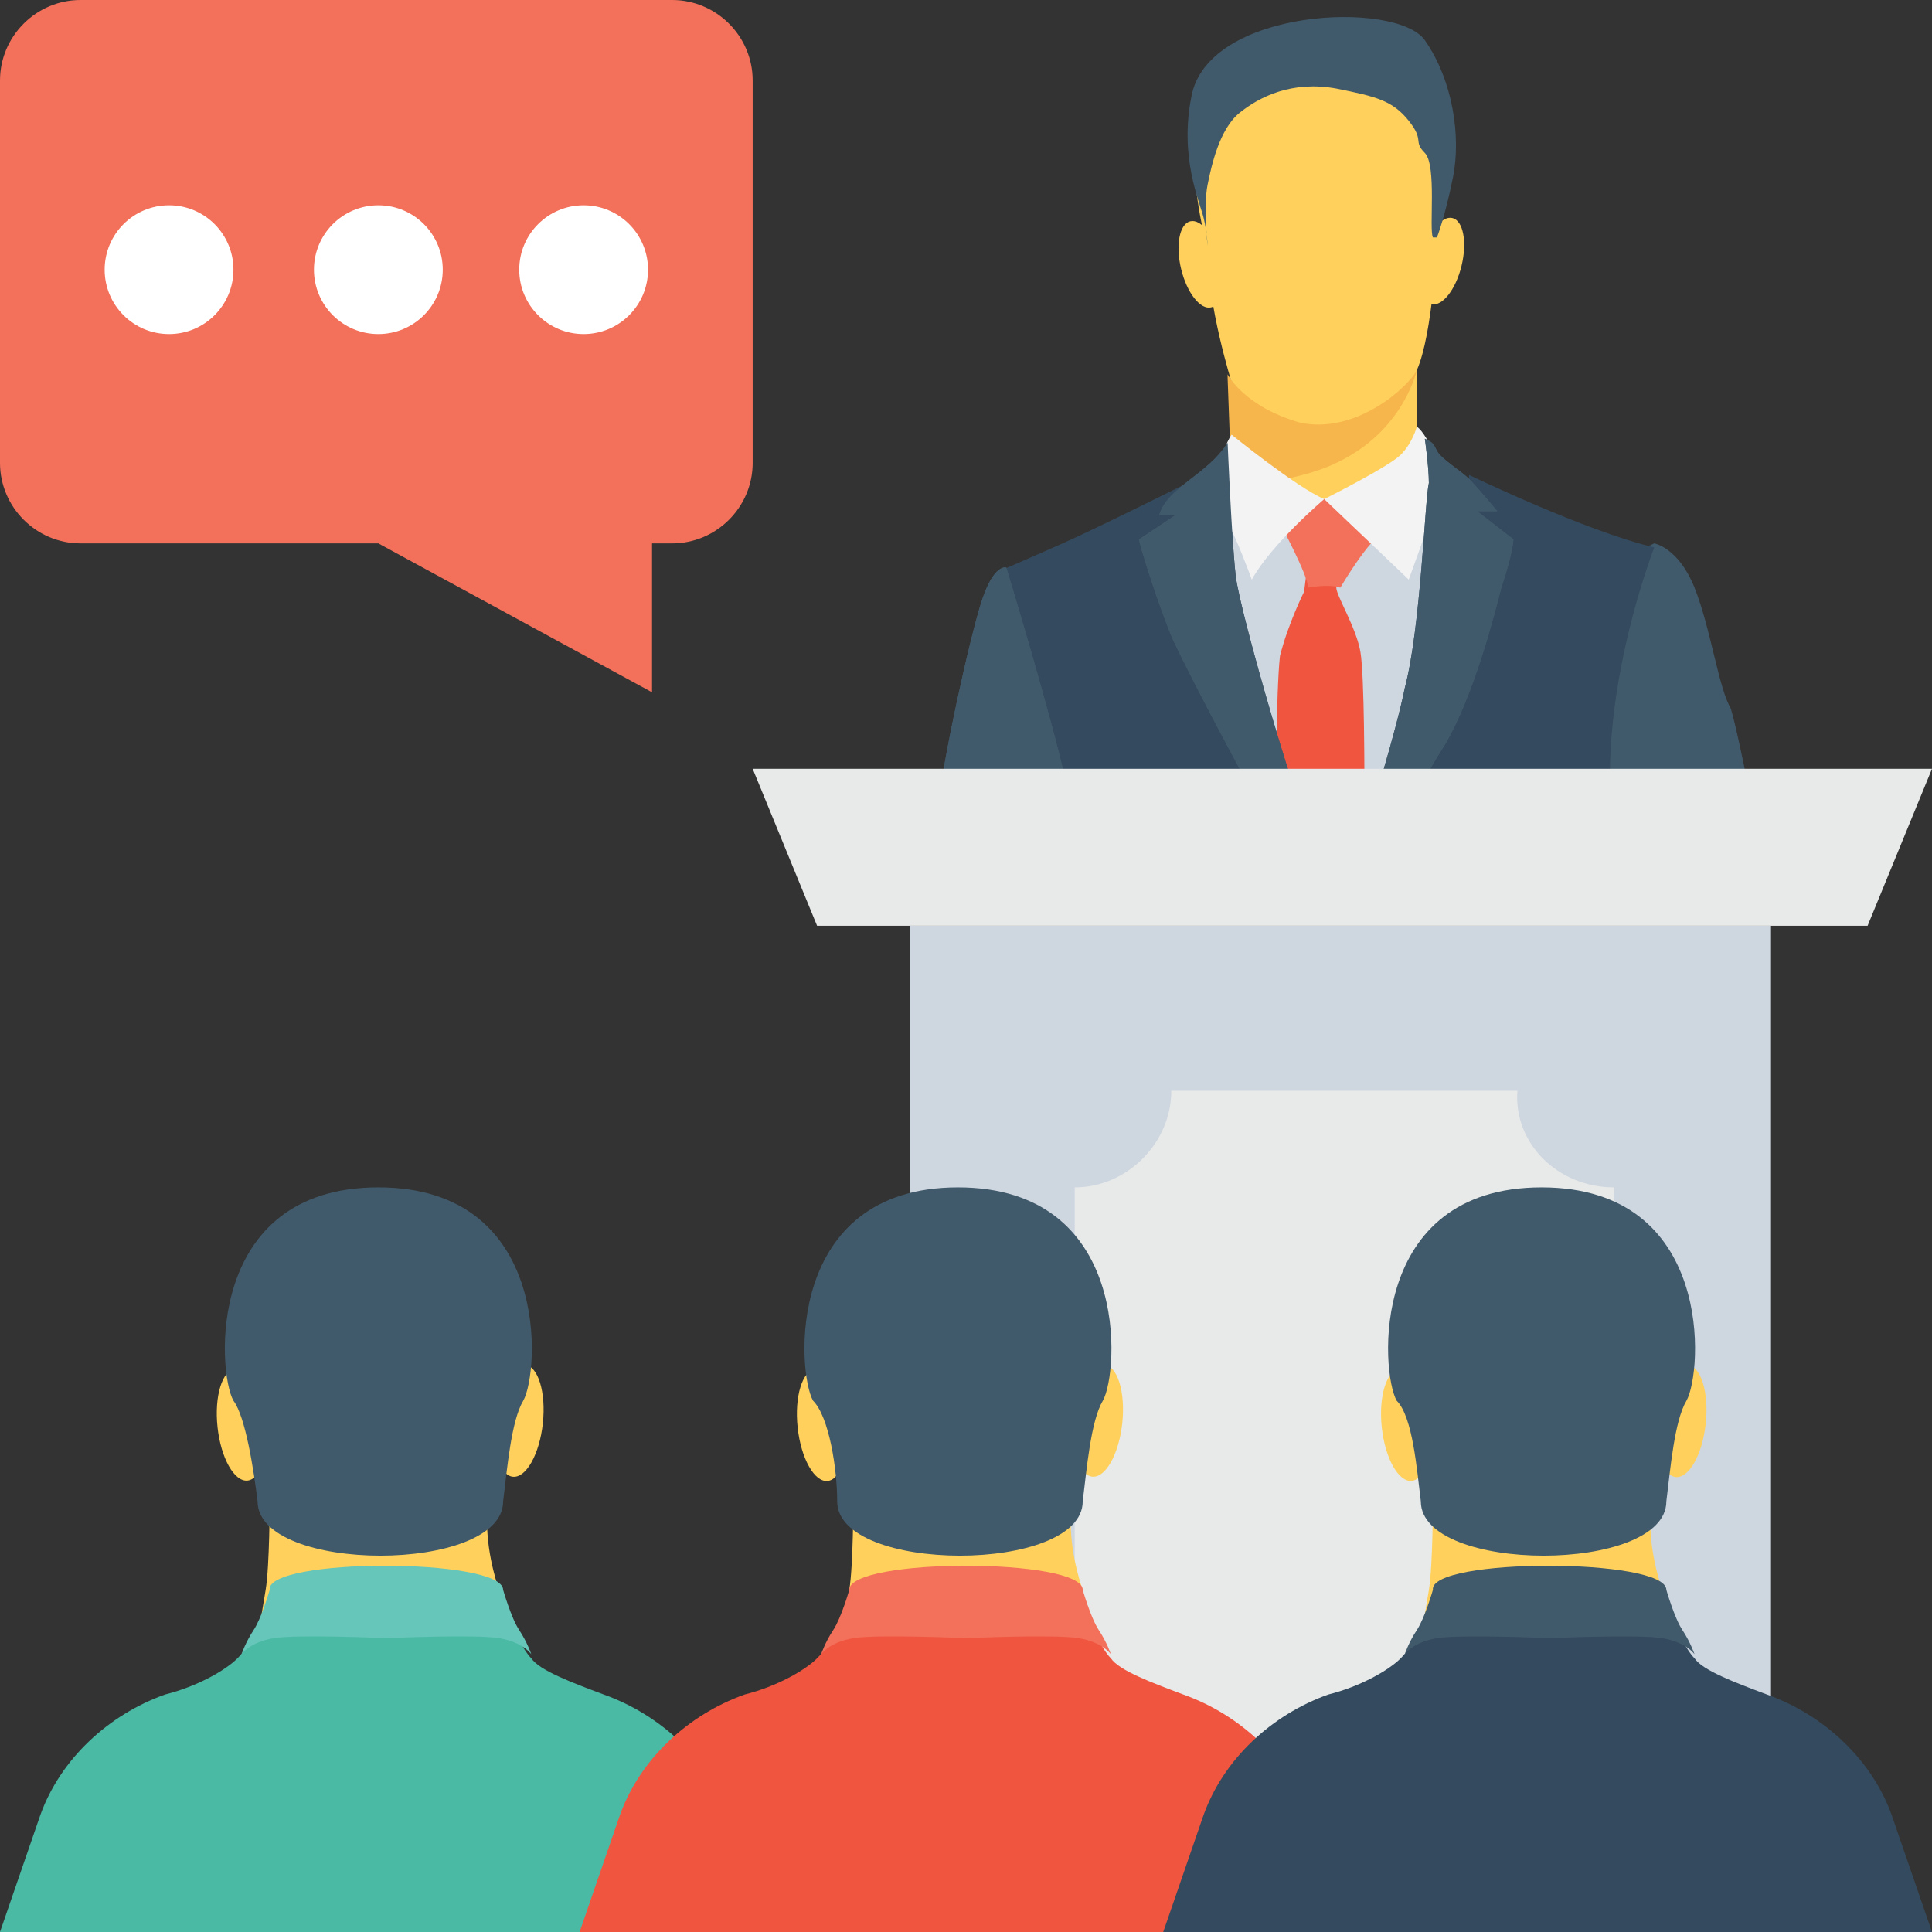 <?xml version="1.0" encoding="utf-8"?>
<!-- Generator: Adobe Illustrator 19.0.1, SVG Export Plug-In . SVG Version: 6.00 Build 0)  -->
<svg version="1.1" id="Layer_1" xmlns="http://www.w3.org/2000/svg" xmlns:xlink="http://www.w3.org/1999/xlink" x="0px" y="0px"
	 viewBox="0 0 48 48" style="enable-background:new 0 0 48 48;" xml:space="preserve">
<rect x="0" y="0" width="48" height="48" fill="#333333" stroke="none"/>
<style type="text/css">
	.st0{fill:#66C6B9;}
	.st1{fill:#F3F3F3;}
	.st2{fill:#415A6B;}
	.st3{fill:#CED6E0;}
	.st4{fill:#F3705A;}
	.st5{fill:#E8EAE9;}
	.st6{fill:#4ABAA5;}
	.st7{fill:#F05540;}
	.st8{fill:#FFD15C;}
	.st9{fill:#55C0EB;}
	.st10{fill:#8AD7F8;}
	.st11{fill:#344A5E;}
	.st12{fill:#FFFFFF;}
	.st13{fill:#F7B64C;}
	.st14{fill:#ADB3BA;}
	.st15{fill:#38A892;}
	.st16{fill:#ED9845;}
	.st17{fill:#2D4251;}
	.st18{fill:#304556;}
	.st19{fill:#A5AAAD;}
	.st20{fill:#2D4456;}
	.st21{fill:#4FB0E0;}
	.st22{fill:#2D4354;}
	.st23{fill:#E54C38;}
	.st24{fill:#2B4456;}
	.st25{fill:#2B404F;}
</style>
<g>
	<g>
		<g>
			<g>
				<g>
					<g>
						<g>
							<g>
								<g>
									<g>
										
											<ellipse transform="matrix(0.972 0.236 -0.236 0.972 2.562 -8.281)" class="st8" cx="35.8" cy="6.5" rx="0.5" ry="1.1"/>
									</g>
									<g>
										
											<ellipse transform="matrix(-0.972 0.236 -0.236 -0.972 60.428 5.829)" class="st8" cx="29.9" cy="6.5" rx="0.5" ry="1.1"/>
									</g>
								</g>
								<g>
									<path class="st8" d="M35.8,5l-0.1,1c0,0-0.1,2.3-0.5,3.2v3.3h-4.5l-0.1-3c0,0-0.6-1.9-0.6-3.3c0,0-0.4-1.5-0.3-2.4
										c0.1-0.9,1.6-2,2.9-2.2C33.8,1.3,36.2,1.3,35.8,5z"/>
								</g>
								<g>
									<path class="st2" d="M30,6.1c0,0-0.1-1,0-1.5c0.1-0.5,0.3-1.4,0.8-1.8c0.5-0.4,1.3-0.8,2.4-0.6C34.2,2.4,34.6,2.5,35,3
										s0.1,0.5,0.4,0.8c0.3,0.3,0.1,1.9,0.2,2.1l0.1,0c0,0,0.2-0.5,0.4-1.5c0.2-1,0-2.4-0.7-3.4S30,0.2,29.6,2.4
										c-0.3,1.5,0.2,2.6,0.3,3S30,6.1,30,6.1z"/>
								</g>
								<path class="st13" d="M32.3,10.5c-1.4-0.4-1.8-1.2-1.8-1.2c0,0,0,0.1,0,0.1l0.1,2.7c1-0.1,2.1-0.3,2.8-0.7
									c1.5-0.8,1.8-2.2,1.8-2.2C35,9.6,33.7,10.8,32.3,10.5z"/>
								<g>
									<polygon class="st3" points="34.5,21.6 36,12.4 32.9,12.4 29.2,12.9 30.9,21.6 									"/>
								</g>
								<g>
									<path class="st7" d="M33.9,21.6c0-0.5,0-1.1,0-1.4c0-1,0-3.4-0.1-4c-0.1-0.6-0.6-1.4-0.6-1.6s0-0.6,0-0.6l-0.7-0.1
										l-0.1,0.8c0,0-0.4,0.8-0.6,1.6c-0.1,0.9-0.1,3.7-0.1,3.7l0.8,1.7H33.9z"/>
								</g>
								<g>
									<path class="st4" d="M31.8,13c0,0,0.7,1.3,0.7,1.6c0,0,0.5-0.1,0.8,0c0,0,0.7-1.2,1.1-1.4l0-0.3
										C34.4,12.6,32.2,11.9,31.8,13z"/>
								</g>
								<g>
									<g>
										<g>
											<path class="st1" d="M35.2,10.6c0,0-0.1,0.4-0.4,0.7c-0.3,0.3-1.9,1.1-1.9,1.1l2.1,2l0.9-2.5
												C35.9,11.9,35.5,10.8,35.2,10.6z"/>
										</g>
									</g>
								</g>
								<g>
									<path class="st2" d="M43.8,21.6c-0.3-1.9-0.7-3.7-0.8-4c-0.3-0.5-0.5-2-0.9-3c-0.4-1-1-1.1-1-1.1l-2.1,1
										c-0.7,1.9,0.7,6.1,1,7.1H43.8z"/>
								</g>
								<g>
									<path class="st11" d="M26.6,21.6h6c-0.3-0.7-0.7-1.6-1.1-2.2c-0.9-1.5-1.7-6.5-1.7-6.5l-0.3-0.9c0,0-2.2,1.1-3.1,1.5
										c-0.9,0.4-1.6,0.7-1.6,0.7s1.2,3.6,1.5,5.4C26.6,19.9,26.6,20.7,26.6,21.6z"/>
								</g>
								<g>
									<g>
										<path class="st11" d="M40.3,21.6c-1-3.4,0.8-8,0.8-8c-1.7-0.4-4.6-1.8-4.6-1.8c-0.1,1.9-1.1,6.3-1.1,6.3s-0.9,1.4-1.7,3.5
											H40.3z"/>
									</g>
									<g>
										<path class="st2" d="M34.9,17.1c-0.2,1-0.8,3-1.3,4.5h0.7c0.5-1.2,1.2-2.5,1.6-3.1c0.7-1.2,1.2-3.1,1.4-3.9
											c0.3-0.9,0.3-1.2,0.3-1.2l-0.9-0.7l0.5,0c0,0-0.5-0.6-0.7-0.8c-0.2-0.2-0.7-0.5-0.8-0.7c-0.1-0.2-0.1-0.2-0.3-0.3
											c0,0,0.1,0.7,0.1,1.1C35.4,12.4,35.3,15.6,34.9,17.1z"/>
									</g>
								</g>
								<g>
									<path class="st2" d="M29.1,15.8c0.4,0.9,2.2,4.3,3.1,5.8h0.7c0-0.1-0.1-0.2-0.1-0.3c-0.5-0.9-2-6.1-2.1-7S30.5,11,30.5,11
										c-0.5,0.8-1.5,1.1-1.7,1.8l0.4,0l-0.9,0.6C28.3,13.5,28.7,14.8,29.1,15.8z"/>
								</g>
								<g>
									<path class="st2" d="M26.9,21.6c-0.1-0.7-0.3-1.4-0.4-2.1c-0.4-1.8-1.5-5.4-1.5-5.4s-0.3-0.1-0.6,0.8
										c-0.3,0.9-1,4.1-1.1,5.2c0,0.2-0.1,0.8-0.1,1.6H26.9z"/>
								</g>
							</g>
						</g>
						<g>
							<path class="st1" d="M30.6,10.8c0,0,1.6,1.3,2.3,1.6c0,0-1.3,1.1-1.8,2c0,0-0.4-1.1-0.6-1.4c-0.2-0.3-0.3-0.5-0.3-0.6
								C30.2,12.3,30.3,11.2,30.6,10.8z"/>
						</g>
						<g>
							<g>
								<g>
									<path class="st2" d="M34.9,17.1c-0.2,1-0.8,3-1.3,4.5h0.7c0.5-1.2,1.2-2.5,1.6-3.1c0.7-1.2,1.2-3.1,1.4-3.9
										c0.3-0.9,0.3-1.2,0.3-1.2l-0.9-0.7l0.5,0c0,0-0.5-0.6-0.7-0.8c-0.2-0.2-0.7-0.5-0.8-0.7c-0.1-0.2-0.1-0.2-0.3-0.3
										c0,0,0.1,0.7,0.1,1.1C35.4,12.4,35.3,15.6,34.9,17.1z"/>
								</g>
							</g>
							<g>
								<path class="st2" d="M29.1,15.8c0.4,0.9,2.2,4.3,3.1,5.8h0.7c0-0.1-0.1-0.2-0.1-0.3c-0.5-0.9-2-6.1-2.1-7S30.5,11,30.5,11
									c-0.5,0.8-1.5,1.1-1.7,1.8l0.4,0l-0.9,0.6C28.3,13.5,28.7,14.8,29.1,15.8z"/>
							</g>
							<g>
								<path class="st2" d="M26.9,21.6c-0.1-0.7-0.3-1.4-0.4-2.1c-0.4-1.8-1.5-5.4-1.5-5.4s-0.3-0.1-0.6,0.8
									c-0.3,0.9-1,4.1-1.1,5.2c0,0.2-0.1,0.8-0.1,1.6H26.9z"/>
							</g>
						</g>
					</g>
				</g>
			</g>
			<g>
				<g>
					<polygon class="st5" points="46.4,23 20.3,23 18.7,19.1 48,19.1 					"/>
				</g>
				<g>
					<rect x="22.6" y="23" class="st3" width="21.4" height="24"/>
				</g>
				<path class="st5" d="M40.1,29.5v12.4c-1.3,0-2.4,1.1-2.4,2.4h-8.6c0-1.3-1.1-2.4-2.4-2.4V29.5c1.3,0,2.4-1.1,2.4-2.4h8.6
					C37.6,28.4,38.7,29.5,40.1,29.5z"/>
			</g>
		</g>
		<g>
			<g>
				<g>
					<path class="st8" d="M6.7,37.3c0,0,0,1.6-0.1,2.2c-0.1,0.6-0.1,0.6-0.1,0.6l5.9-0.6c0,0-0.3-0.8-0.3-1.7s0-0.9,0-0.9L6.7,37.3z
						"/>
				</g>
				<g>
					<g>
						
							<ellipse transform="matrix(0.994 0.107 -0.107 0.994 3.845 -1.171)" class="st8" cx="12.9" cy="35.3" rx="0.6" ry="1.4"/>
					</g>
					<g>
						
							<ellipse transform="matrix(-0.994 0.107 -0.107 -0.994 15.742 69.839)" class="st8" cx="6" cy="35.3" rx="0.6" ry="1.4"/>
					</g>
				</g>
				<g>
					<g>
						<g>
							<path class="st6" d="M19.1,48l-1-2.9c-0.5-1.4-1.7-2.5-3.1-3c-0.8-0.3-1.6-0.6-1.8-0.9c-0.2-0.2-0.3-0.5-0.5-0.7H6.4
								c-0.2,0.3-0.3,0.5-0.5,0.7c-0.3,0.3-1,0.7-1.8,0.9c-1.4,0.5-2.6,1.6-3.1,3L0,48H19.1z"/>
						</g>
					</g>
				</g>
				<g>
					<g>
						<path class="st0" d="M12.5,39.5c0,0,0.2,0.7,0.4,1c0.2,0.3,0.3,0.6,0.3,0.6s-0.2-0.3-0.8-0.4c-0.6-0.1-2.8,0-2.8,0
							s-2.2-0.1-2.8,0c-0.6,0.1-0.8,0.4-0.8,0.4s0.1-0.3,0.3-0.6c0.2-0.3,0.4-1,0.4-1C6.6,38.7,12.5,38.7,12.5,39.5z"/>
					</g>
				</g>
				<g>
					<path class="st2" d="M6.4,37.3c0,1.8,6.1,1.8,6.1,0c0.1-0.8,0.2-2,0.5-2.5c0.4-0.7,0.7-5.3-3.6-5.3c-4.3,0-4,4.6-3.6,5.3
						C6.1,35.2,6.3,36.5,6.4,37.3z"/>
				</g>
			</g>
			<g>
				<g>
					<path class="st8" d="M21.2,37.3c0,0,0,1.6-0.1,2.2C21,40.1,21,40.1,21,40.1l5.9-0.6c0,0-0.3-0.8-0.3-1.7c0-0.9,0-0.9,0-0.9
						L21.2,37.3z"/>
				</g>
				<g>
					<g>
						
							<ellipse transform="matrix(0.994 0.107 -0.107 0.994 3.927 -2.714)" class="st8" cx="27.3" cy="35.3" rx="0.6" ry="1.4"/>
					</g>
					<g>
						
							<ellipse transform="matrix(-0.994 0.107 -0.107 -0.994 44.568 68.297)" class="st8" cx="20.5" cy="35.3" rx="0.6" ry="1.4"/>
					</g>
				</g>
				<g>
					<g>
						<g>
							<path class="st7" d="M33.5,48l-1-2.9c-0.5-1.4-1.7-2.5-3.1-3c-0.8-0.3-1.6-0.6-1.8-0.9c-0.2-0.2-0.3-0.5-0.5-0.7h-6.3
								c-0.2,0.3-0.3,0.5-0.5,0.7c-0.3,0.3-1,0.7-1.8,0.9c-1.4,0.5-2.6,1.6-3.1,3l-1,2.9H33.5z"/>
						</g>
					</g>
				</g>
				<g>
					<g>
						<path class="st4" d="M26.9,39.5c0,0,0.2,0.7,0.4,1c0.2,0.3,0.3,0.6,0.3,0.6s-0.2-0.3-0.8-0.4c-0.6-0.1-2.8,0-2.8,0
							s-2.2-0.1-2.8,0c-0.6,0.1-0.8,0.4-0.8,0.4s0.1-0.3,0.3-0.6c0.2-0.3,0.4-1,0.4-1C21.1,38.7,26.9,38.7,26.9,39.5z"/>
					</g>
				</g>
				<g>
					<path class="st2" d="M20.8,37.3c0,1.8,6.1,1.8,6.1,0c0.1-0.8,0.2-2,0.5-2.5c0.4-0.7,0.7-5.3-3.6-5.3c-4.3,0-4,4.6-3.6,5.3
						C20.6,35.2,20.8,36.5,20.8,37.3z"/>
				</g>
			</g>
			<g>
				<g>
					<path class="st8" d="M35.6,37.3c0,0,0,1.6-0.1,2.2c-0.1,0.6-0.1,0.6-0.1,0.6l5.9-0.6c0,0-0.3-0.8-0.3-1.7c0-0.9,0-0.9,0-0.9
						L35.6,37.3z"/>
				</g>
				<g>
					<g>
						
							<ellipse transform="matrix(0.994 0.107 -0.107 0.994 4.01 -4.256)" class="st8" cx="41.8" cy="35.3" rx="0.6" ry="1.4"/>
					</g>
					<g>
						
							<ellipse transform="matrix(-0.994 0.107 -0.107 -0.994 73.394 66.754)" class="st8" cx="34.9" cy="35.3" rx="0.6" ry="1.4"/>
					</g>
				</g>
				<g>
					<g>
						<g>
							<path class="st11" d="M48,48l-1-2.9c-0.5-1.4-1.7-2.5-3.1-3c-0.8-0.3-1.6-0.6-1.8-0.9c-0.2-0.2-0.3-0.5-0.5-0.7h-6.3
								c-0.2,0.3-0.3,0.5-0.5,0.7c-0.3,0.3-1,0.7-1.8,0.9c-1.4,0.5-2.6,1.6-3.1,3l-1,2.9H48z"/>
						</g>
					</g>
				</g>
				<g>
					<g>
						<path class="st2" d="M41.4,39.5c0,0,0.2,0.7,0.4,1c0.2,0.3,0.3,0.6,0.3,0.6s-0.2-0.3-0.8-0.4c-0.6-0.1-2.8,0-2.8,0
							s-2.2-0.1-2.8,0c-0.6,0.1-0.8,0.4-0.8,0.4s0.1-0.3,0.3-0.6c0.2-0.3,0.4-1,0.4-1C35.5,38.7,41.4,38.7,41.4,39.5z"/>
					</g>
				</g>
				<g>
					<path class="st2" d="M35.3,37.3c0,1.8,6.1,1.8,6.1,0c0.1-0.8,0.2-2,0.5-2.5c0.4-0.7,0.7-5.3-3.6-5.3c-4.3,0-4,4.6-3.6,5.3
						C35.1,35.2,35.2,36.5,35.3,37.3z"/>
				</g>
			</g>
		</g>
		<g>
			<g>
				<path class="st4" d="M18.7,2v9.5c0,1.1-0.9,2-2,2h-0.5v3.7l-6.8-3.7H2c-1.1,0-2-0.9-2-2V2c0-1.1,0.9-2,2-2h14.7
					C17.8,0,18.7,0.9,18.7,2z"/>
			</g>
			<g>
				<circle class="st12" cx="4.2" cy="6.7" r="1.6"/>
				<circle class="st12" cx="9.4" cy="6.7" r="1.6"/>
				<circle class="st12" cx="14.5" cy="6.7" r="1.6"/>
			</g>
		</g>
	</g>
</g>
</svg>
